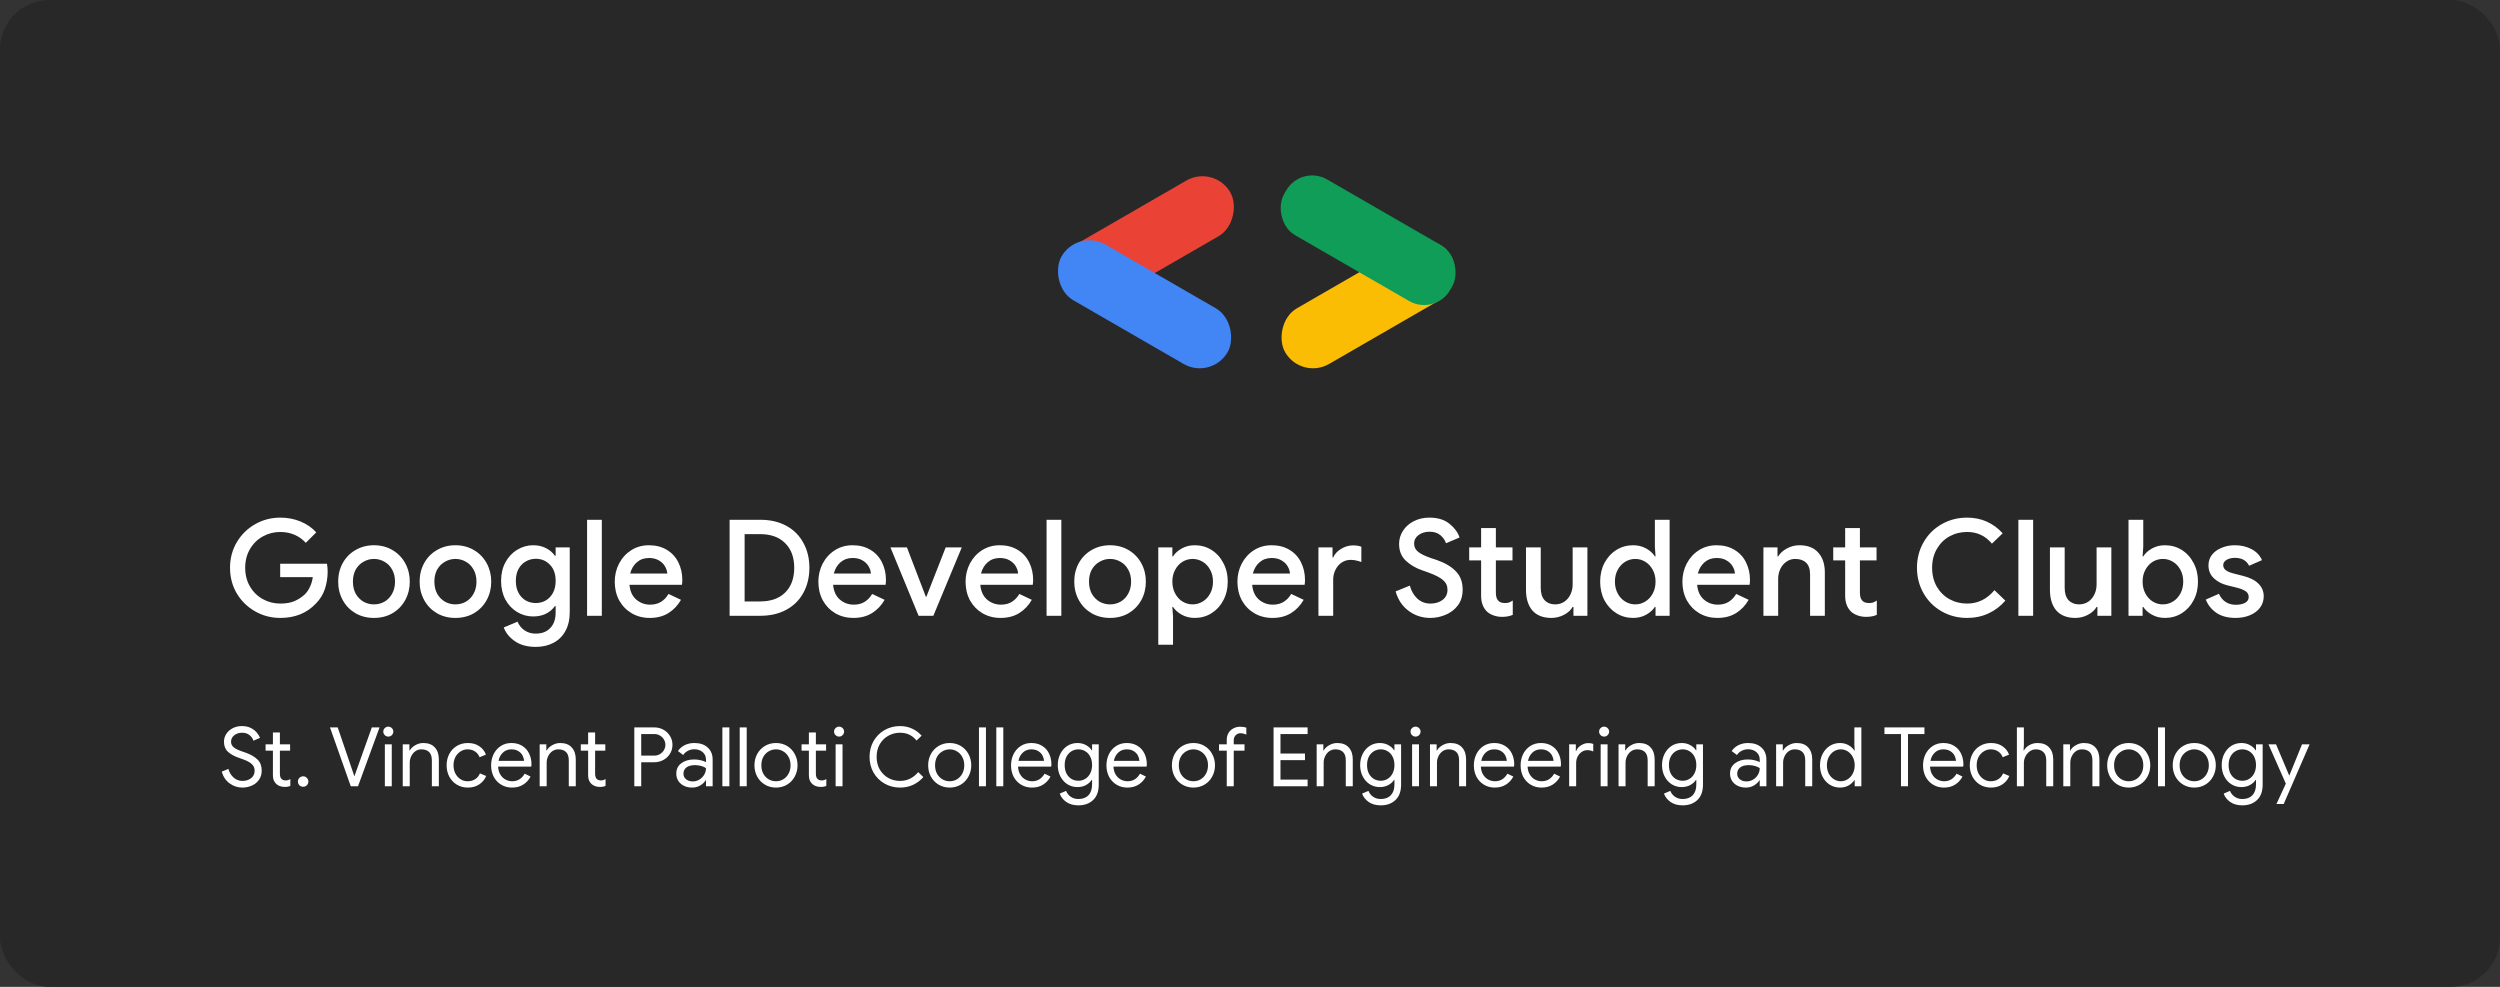 <svg width="304" height="120" viewBox="0 0 304 120" fill="none" xmlns="http://www.w3.org/2000/svg">
<rect x="0" y="0" width="304" height="120" fill="#333333" stroke="none"/>
<rect width="304" height="120" rx="6" fill="#282828"/>
<path d="M34.087 75.14C32.978 75.14 31.956 74.874 31.022 74.341C30.087 73.809 29.342 73.08 28.788 72.156C28.244 71.221 27.972 70.183 27.972 69.042C27.972 67.9 28.244 66.868 28.788 65.944C29.342 65.009 30.087 64.275 31.022 63.742C31.956 63.21 32.978 62.943 34.087 62.943C34.968 62.943 35.788 63.101 36.549 63.416C37.31 63.731 37.946 64.172 38.457 64.737L37.185 66.009C36.805 65.585 36.348 65.259 35.816 65.031C35.294 64.802 34.712 64.688 34.071 64.688C33.321 64.688 32.62 64.868 31.967 65.226C31.315 65.585 30.793 66.096 30.402 66.759C30.011 67.422 29.815 68.183 29.815 69.042C29.815 69.901 30.011 70.662 30.402 71.325C30.793 71.988 31.315 72.499 31.967 72.857C32.62 73.216 33.326 73.395 34.087 73.395C34.783 73.395 35.364 73.292 35.832 73.086C36.299 72.879 36.718 72.602 37.087 72.254C37.327 72.015 37.528 71.716 37.691 71.357C37.865 70.999 37.979 70.607 38.033 70.183H34.071V68.553H39.762C39.816 68.857 39.843 69.172 39.843 69.498C39.843 70.238 39.729 70.95 39.501 71.635C39.272 72.308 38.908 72.895 38.408 73.395C37.31 74.559 35.87 75.14 34.087 75.14ZM45.475 75.14C44.638 75.14 43.888 74.95 43.225 74.57C42.562 74.178 42.046 73.646 41.676 72.972C41.306 72.298 41.122 71.547 41.122 70.721C41.122 69.895 41.306 69.145 41.676 68.471C42.046 67.797 42.562 67.27 43.225 66.889C43.888 66.498 44.638 66.302 45.475 66.302C46.312 66.302 47.062 66.498 47.726 66.889C48.389 67.281 48.905 67.813 49.275 68.487C49.644 69.161 49.829 69.906 49.829 70.721C49.829 71.547 49.644 72.298 49.275 72.972C48.905 73.646 48.389 74.178 47.726 74.57C47.062 74.95 46.312 75.14 45.475 75.14ZM45.475 73.493C45.932 73.493 46.356 73.385 46.747 73.167C47.139 72.939 47.448 72.618 47.677 72.205C47.916 71.781 48.035 71.287 48.035 70.721C48.035 70.156 47.916 69.667 47.677 69.254C47.448 68.841 47.139 68.525 46.747 68.308C46.356 68.08 45.932 67.966 45.475 67.966C45.019 67.966 44.595 68.08 44.203 68.308C43.812 68.525 43.497 68.841 43.258 69.254C43.029 69.667 42.915 70.156 42.915 70.721C42.915 71.287 43.029 71.781 43.258 72.205C43.497 72.618 43.812 72.939 44.203 73.167C44.595 73.385 45.019 73.493 45.475 73.493ZM55.38 75.14C54.543 75.14 53.793 74.95 53.13 74.57C52.467 74.178 51.95 73.646 51.581 72.972C51.211 72.298 51.026 71.547 51.026 70.721C51.026 69.895 51.211 69.145 51.581 68.471C51.95 67.797 52.467 67.27 53.13 66.889C53.793 66.498 54.543 66.302 55.38 66.302C56.217 66.302 56.967 66.498 57.63 66.889C58.293 67.281 58.81 67.813 59.179 68.487C59.549 69.161 59.734 69.906 59.734 70.721C59.734 71.547 59.549 72.298 59.179 72.972C58.81 73.646 58.293 74.178 57.63 74.57C56.967 74.95 56.217 75.14 55.38 75.14ZM55.38 73.493C55.837 73.493 56.261 73.385 56.652 73.167C57.043 72.939 57.353 72.618 57.581 72.205C57.82 71.781 57.94 71.287 57.94 70.721C57.94 70.156 57.82 69.667 57.581 69.254C57.353 68.841 57.043 68.525 56.652 68.308C56.261 68.08 55.837 67.966 55.38 67.966C54.923 67.966 54.499 68.08 54.108 68.308C53.717 68.525 53.401 68.841 53.162 69.254C52.934 69.667 52.82 70.156 52.82 70.721C52.82 71.287 52.934 71.781 53.162 72.205C53.401 72.618 53.717 72.939 54.108 73.167C54.499 73.385 54.923 73.493 55.38 73.493ZM65.138 78.662C64.116 78.662 63.268 78.429 62.594 77.961C61.931 77.494 61.485 76.939 61.257 76.298L62.937 75.597C63.111 76.032 63.388 76.379 63.768 76.64C64.159 76.912 64.616 77.048 65.138 77.048C65.899 77.048 66.491 76.82 66.915 76.363C67.35 75.918 67.567 75.287 67.567 74.472V73.705H67.47C67.198 74.097 66.834 74.406 66.377 74.635C65.931 74.852 65.415 74.961 64.828 74.961C64.132 74.961 63.486 74.782 62.888 74.423C62.29 74.064 61.811 73.559 61.453 72.906C61.105 72.243 60.931 71.488 60.931 70.64C60.931 69.792 61.105 69.042 61.453 68.39C61.811 67.727 62.29 67.216 62.888 66.857C63.486 66.487 64.132 66.302 64.828 66.302C65.404 66.302 65.921 66.417 66.377 66.645C66.834 66.873 67.198 67.183 67.47 67.574H67.567V66.563H69.28V74.423C69.28 75.325 69.106 76.091 68.758 76.722C68.41 77.363 67.921 77.847 67.29 78.173C66.671 78.499 65.953 78.662 65.138 78.662ZM65.154 73.33C65.589 73.33 65.991 73.227 66.361 73.02C66.73 72.803 67.024 72.493 67.241 72.091C67.459 71.678 67.567 71.194 67.567 70.64C67.567 69.792 67.334 69.134 66.866 68.667C66.41 68.189 65.839 67.949 65.154 67.949C64.709 67.949 64.301 68.058 63.931 68.275C63.562 68.482 63.268 68.786 63.051 69.189C62.833 69.591 62.725 70.075 62.725 70.64C62.725 71.205 62.833 71.689 63.051 72.091C63.268 72.493 63.562 72.803 63.931 73.02C64.301 73.227 64.709 73.33 65.154 73.33ZM71.388 63.204H73.181V74.879H71.388V63.204ZM79.009 75.14C78.193 75.14 77.46 74.95 76.807 74.57C76.166 74.189 75.66 73.667 75.291 73.004C74.932 72.33 74.753 71.575 74.753 70.738C74.753 69.944 74.927 69.21 75.275 68.536C75.633 67.852 76.128 67.308 76.758 66.906C77.389 66.504 78.106 66.302 78.911 66.302C79.748 66.302 80.471 66.487 81.079 66.857C81.699 67.226 82.167 67.732 82.482 68.373C82.808 69.015 82.971 69.738 82.971 70.542C82.971 70.694 82.955 70.884 82.922 71.113H76.546C76.612 71.885 76.883 72.482 77.362 72.906C77.851 73.32 78.416 73.526 79.058 73.526C79.569 73.526 80.009 73.412 80.378 73.184C80.759 72.944 81.063 72.624 81.291 72.222L82.808 72.939C82.417 73.624 81.906 74.162 81.275 74.553C80.645 74.945 79.889 75.14 79.009 75.14ZM81.145 69.743C81.123 69.45 81.031 69.161 80.868 68.879C80.704 68.585 80.454 68.341 80.118 68.145C79.791 67.949 79.389 67.852 78.911 67.852C78.335 67.852 77.846 68.025 77.443 68.373C77.052 68.71 76.78 69.167 76.628 69.743H81.145ZM88.72 63.204H92.454C93.66 63.204 94.715 63.449 95.617 63.938C96.519 64.427 97.21 65.118 97.688 66.009C98.177 66.889 98.422 67.9 98.422 69.042C98.422 70.183 98.177 71.2 97.688 72.091C97.21 72.972 96.519 73.656 95.617 74.146C94.715 74.635 93.66 74.879 92.454 74.879H88.72V63.204ZM92.421 73.135C93.726 73.135 94.742 72.776 95.47 72.058C96.21 71.33 96.579 70.325 96.579 69.042C96.579 67.77 96.21 66.77 95.47 66.041C94.742 65.313 93.726 64.949 92.421 64.949H90.546V73.135H92.421ZM103.77 75.14C102.955 75.14 102.221 74.95 101.569 74.57C100.928 74.189 100.422 73.667 100.052 73.004C99.694 72.33 99.514 71.575 99.514 70.738C99.514 69.944 99.688 69.21 100.036 68.536C100.395 67.852 100.89 67.308 101.52 66.906C102.151 66.504 102.868 66.302 103.672 66.302C104.509 66.302 105.232 66.487 105.841 66.857C106.461 67.226 106.928 67.732 107.243 68.373C107.57 69.015 107.733 69.738 107.733 70.542C107.733 70.694 107.716 70.884 107.684 71.113H101.308C101.373 71.885 101.645 72.482 102.123 72.906C102.613 73.32 103.178 73.526 103.819 73.526C104.33 73.526 104.77 73.412 105.14 73.184C105.52 72.944 105.825 72.624 106.053 72.222L107.57 72.939C107.178 73.624 106.667 74.162 106.037 74.553C105.406 74.945 104.651 75.14 103.77 75.14ZM105.906 69.743C105.885 69.45 105.792 69.161 105.629 68.879C105.466 68.585 105.216 68.341 104.879 68.145C104.553 67.949 104.151 67.852 103.672 67.852C103.096 67.852 102.607 68.025 102.205 68.373C101.814 68.71 101.542 69.167 101.39 69.743H105.906ZM108.277 66.563H110.283L112.582 72.564H112.647L114.995 66.563H116.952L113.495 74.879H111.702L108.277 66.563ZM121.669 75.14C120.853 75.14 120.12 74.95 119.467 74.57C118.826 74.189 118.321 73.667 117.951 73.004C117.592 72.33 117.413 71.575 117.413 70.738C117.413 69.944 117.587 69.21 117.935 68.536C118.293 67.852 118.788 67.308 119.418 66.906C120.049 66.504 120.766 66.302 121.571 66.302C122.408 66.302 123.131 66.487 123.74 66.857C124.359 67.226 124.827 67.732 125.142 68.373C125.468 69.015 125.631 69.738 125.631 70.542C125.631 70.694 125.615 70.884 125.582 71.113H119.206C119.272 71.885 119.543 72.482 120.022 72.906C120.511 73.32 121.076 73.526 121.718 73.526C122.229 73.526 122.669 73.412 123.038 73.184C123.419 72.944 123.723 72.624 123.952 72.222L125.468 72.939C125.077 73.624 124.566 74.162 123.935 74.553C123.305 74.945 122.549 75.14 121.669 75.14ZM123.805 69.743C123.783 69.45 123.691 69.161 123.528 68.879C123.365 68.585 123.114 68.341 122.777 68.145C122.451 67.949 122.049 67.852 121.571 67.852C120.995 67.852 120.506 68.025 120.103 68.373C119.712 68.71 119.44 69.167 119.288 69.743H123.805ZM127.264 63.204H129.058V74.879H127.264V63.204ZM134.983 75.14C134.146 75.14 133.396 74.95 132.733 74.57C132.07 74.178 131.554 73.646 131.184 72.972C130.814 72.298 130.63 71.547 130.63 70.721C130.63 69.895 130.814 69.145 131.184 68.471C131.554 67.797 132.07 67.27 132.733 66.889C133.396 66.498 134.146 66.302 134.983 66.302C135.82 66.302 136.57 66.498 137.234 66.889C137.897 67.281 138.413 67.813 138.783 68.487C139.152 69.161 139.337 69.906 139.337 70.721C139.337 71.547 139.152 72.298 138.783 72.972C138.413 73.646 137.897 74.178 137.234 74.57C136.57 74.95 135.82 75.14 134.983 75.14ZM134.983 73.493C135.44 73.493 135.864 73.385 136.255 73.167C136.647 72.939 136.956 72.618 137.185 72.205C137.424 71.781 137.543 71.287 137.543 70.721C137.543 70.156 137.424 69.667 137.185 69.254C136.956 68.841 136.647 68.525 136.255 68.308C135.864 68.08 135.44 67.966 134.983 67.966C134.527 67.966 134.103 68.08 133.711 68.308C133.32 68.525 133.005 68.841 132.766 69.254C132.537 69.667 132.423 70.156 132.423 70.721C132.423 71.287 132.537 71.781 132.766 72.205C133.005 72.618 133.32 72.939 133.711 73.167C134.103 73.385 134.527 73.493 134.983 73.493ZM140.846 66.563H142.558V67.656H142.64C142.879 67.275 143.232 66.955 143.7 66.694C144.167 66.433 144.694 66.302 145.281 66.302C146.031 66.302 146.711 66.493 147.319 66.873C147.928 67.254 148.407 67.781 148.754 68.455C149.113 69.118 149.293 69.873 149.293 70.721C149.293 71.569 149.113 72.33 148.754 73.004C148.407 73.667 147.928 74.189 147.319 74.57C146.711 74.95 146.031 75.14 145.281 75.14C144.694 75.14 144.167 75.01 143.7 74.749C143.232 74.488 142.879 74.173 142.64 73.803H142.558L142.64 74.961V78.401H140.846V66.563ZM145.02 73.493C145.455 73.493 145.863 73.379 146.243 73.151C146.624 72.923 146.928 72.597 147.156 72.173C147.385 71.749 147.499 71.265 147.499 70.721C147.499 70.178 147.385 69.7 147.156 69.286C146.928 68.862 146.624 68.536 146.243 68.308C145.863 68.08 145.455 67.966 145.02 67.966C144.586 67.966 144.178 68.08 143.797 68.308C143.428 68.536 143.129 68.862 142.901 69.286C142.672 69.7 142.558 70.178 142.558 70.721C142.558 71.265 142.672 71.749 142.901 72.173C143.129 72.597 143.428 72.923 143.797 73.151C144.178 73.379 144.586 73.493 145.02 73.493ZM154.727 75.14C153.911 75.14 153.178 74.95 152.525 74.57C151.884 74.189 151.378 73.667 151.009 73.004C150.65 72.33 150.471 71.575 150.471 70.738C150.471 69.944 150.645 69.21 150.993 68.536C151.351 67.852 151.846 67.308 152.476 66.906C153.107 66.504 153.824 66.302 154.629 66.302C155.466 66.302 156.189 66.487 156.797 66.857C157.417 67.226 157.885 67.732 158.2 68.373C158.526 69.015 158.689 69.738 158.689 70.542C158.689 70.694 158.673 70.884 158.64 71.113H152.264C152.33 71.885 152.601 72.482 153.08 72.906C153.569 73.32 154.134 73.526 154.776 73.526C155.286 73.526 155.727 73.412 156.096 73.184C156.477 72.944 156.781 72.624 157.009 72.222L158.526 72.939C158.135 73.624 157.624 74.162 156.993 74.553C156.363 74.945 155.607 75.14 154.727 75.14ZM156.863 69.743C156.841 69.45 156.749 69.161 156.586 68.879C156.422 68.585 156.172 68.341 155.835 68.145C155.509 67.949 155.107 67.852 154.629 67.852C154.053 67.852 153.563 68.025 153.161 68.373C152.77 68.71 152.498 69.167 152.346 69.743H156.863ZM160.322 66.563H162.035V67.786H162.116C162.301 67.362 162.622 67.014 163.078 66.743C163.535 66.46 164.018 66.319 164.529 66.319C164.932 66.319 165.269 66.373 165.54 66.482V68.341C165.062 68.167 164.633 68.08 164.252 68.08C163.839 68.08 163.469 68.189 163.143 68.406C162.828 68.623 162.578 68.917 162.393 69.286C162.208 69.645 162.116 70.042 162.116 70.477V74.879H160.322V66.563ZM173.912 75.14C172.944 75.14 172.075 74.858 171.303 74.292C170.531 73.727 169.998 72.933 169.705 71.912L171.433 71.21C171.607 71.852 171.912 72.379 172.346 72.792C172.792 73.194 173.325 73.395 173.944 73.395C174.521 73.395 175.01 73.249 175.412 72.955C175.814 72.651 176.015 72.238 176.015 71.716C176.015 71.238 175.836 70.846 175.477 70.542C175.129 70.227 174.515 69.912 173.635 69.596L172.901 69.335C172.118 69.064 171.46 68.672 170.928 68.161C170.395 67.65 170.129 66.976 170.129 66.139C170.129 65.563 170.286 65.031 170.602 64.541C170.917 64.052 171.352 63.666 171.906 63.384C172.471 63.09 173.107 62.943 173.814 62.943C174.836 62.943 175.651 63.193 176.26 63.694C176.869 64.183 177.276 64.737 177.483 65.357L175.836 66.058C175.716 65.688 175.488 65.362 175.151 65.079C174.814 64.797 174.379 64.656 173.847 64.656C173.314 64.656 172.863 64.791 172.493 65.063C172.134 65.335 171.955 65.683 171.955 66.107C171.955 66.509 172.118 66.841 172.444 67.101C172.77 67.362 173.281 67.612 173.977 67.852L174.711 68.096C175.711 68.444 176.483 68.9 177.026 69.466C177.581 70.02 177.858 70.765 177.858 71.7C177.858 72.461 177.662 73.102 177.271 73.624C176.88 74.135 176.379 74.515 175.771 74.765C175.173 75.015 174.553 75.14 173.912 75.14ZM182.648 75.01C182.278 75.01 181.93 74.95 181.604 74.831C181.278 74.711 181.012 74.553 180.805 74.358C180.338 73.89 180.104 73.254 180.104 72.45V68.145H178.653V66.563H180.104V64.215H181.898V66.563H183.92V68.145H181.898V72.058C181.898 72.504 181.985 72.819 182.159 73.004C182.322 73.222 182.604 73.33 183.007 73.33C183.191 73.33 183.354 73.309 183.496 73.265C183.637 73.211 183.789 73.129 183.952 73.02V74.765C183.594 74.928 183.159 75.01 182.648 75.01ZM188.658 75.14C187.647 75.14 186.876 74.841 186.343 74.243C185.821 73.635 185.56 72.792 185.56 71.716V66.563H187.354V71.471C187.354 72.145 187.511 72.651 187.827 72.988C188.153 73.325 188.577 73.493 189.099 73.493C189.523 73.493 189.898 73.385 190.224 73.167C190.55 72.939 190.8 72.64 190.974 72.27C191.148 71.901 191.235 71.504 191.235 71.08V66.563H193.028V74.879H191.333V73.803H191.235C191.006 74.195 190.653 74.515 190.175 74.765C189.696 75.015 189.191 75.14 188.658 75.14ZM198.591 75.14C197.841 75.14 197.162 74.95 196.553 74.57C195.944 74.189 195.46 73.667 195.102 73.004C194.754 72.33 194.58 71.569 194.58 70.721C194.58 69.873 194.754 69.118 195.102 68.455C195.46 67.781 195.944 67.254 196.553 66.873C197.162 66.493 197.841 66.302 198.591 66.302C199.178 66.302 199.705 66.433 200.173 66.694C200.64 66.955 200.994 67.275 201.233 67.656H201.314L201.233 66.482V63.204H203.026V74.879H201.314V73.803H201.233C200.994 74.173 200.64 74.488 200.173 74.749C199.705 75.01 199.178 75.14 198.591 75.14ZM198.852 73.493C199.287 73.493 199.689 73.379 200.059 73.151C200.439 72.923 200.744 72.597 200.972 72.173C201.2 71.749 201.314 71.265 201.314 70.721C201.314 70.178 201.2 69.7 200.972 69.286C200.744 68.862 200.439 68.536 200.059 68.308C199.689 68.08 199.287 67.966 198.852 67.966C198.417 67.966 198.01 68.08 197.629 68.308C197.249 68.536 196.944 68.862 196.716 69.286C196.488 69.7 196.374 70.178 196.374 70.721C196.374 71.265 196.488 71.749 196.716 72.173C196.944 72.597 197.249 72.923 197.629 73.151C198.01 73.379 198.417 73.493 198.852 73.493ZM208.836 75.14C208.021 75.14 207.287 74.95 206.635 74.57C205.993 74.189 205.488 73.667 205.118 73.004C204.759 72.33 204.58 71.575 204.58 70.738C204.58 69.944 204.754 69.21 205.102 68.536C205.461 67.852 205.955 67.308 206.586 66.906C207.216 66.504 207.934 66.302 208.738 66.302C209.575 66.302 210.298 66.487 210.907 66.857C211.526 67.226 211.994 67.732 212.309 68.373C212.635 69.015 212.798 69.738 212.798 70.542C212.798 70.694 212.782 70.884 212.749 71.113H206.374C206.439 71.885 206.711 72.482 207.189 72.906C207.678 73.32 208.243 73.526 208.885 73.526C209.396 73.526 209.836 73.412 210.206 73.184C210.586 72.944 210.89 72.624 211.119 72.222L212.635 72.939C212.244 73.624 211.733 74.162 211.102 74.553C210.472 74.945 209.716 75.14 208.836 75.14ZM210.972 69.743C210.95 69.45 210.858 69.161 210.695 68.879C210.532 68.585 210.282 68.341 209.945 68.145C209.619 67.949 209.216 67.852 208.738 67.852C208.162 67.852 207.673 68.025 207.271 68.373C206.879 68.71 206.607 69.167 206.455 69.743H210.972ZM214.432 66.563H216.144V67.656H216.225C216.464 67.264 216.818 66.944 217.285 66.694C217.764 66.433 218.269 66.302 218.802 66.302C219.813 66.302 220.579 66.601 221.101 67.199C221.633 67.786 221.9 68.591 221.9 69.612V74.879H220.106V69.857C220.106 69.205 219.943 68.727 219.617 68.422C219.302 68.118 218.861 67.966 218.296 67.966C217.894 67.966 217.535 68.08 217.22 68.308C216.905 68.525 216.66 68.819 216.486 69.189C216.312 69.558 216.225 69.955 216.225 70.379V74.879H214.432V66.563ZM226.916 75.01C226.547 75.01 226.199 74.95 225.873 74.831C225.547 74.711 225.28 74.553 225.074 74.358C224.606 73.89 224.372 73.254 224.372 72.45V68.145H222.921V66.563H224.372V64.215H226.166V66.563H228.188V68.145H226.166V72.058C226.166 72.504 226.253 72.819 226.427 73.004C226.59 73.222 226.873 73.33 227.275 73.33C227.46 73.33 227.623 73.309 227.764 73.265C227.905 73.211 228.058 73.129 228.221 73.02V74.765C227.862 74.928 227.427 75.01 226.916 75.01ZM239.202 75.14C238.071 75.14 237.039 74.874 236.104 74.341C235.169 73.809 234.435 73.075 233.902 72.14C233.37 71.205 233.103 70.172 233.103 69.042C233.103 67.911 233.37 66.879 233.902 65.944C234.435 65.009 235.169 64.275 236.104 63.742C237.039 63.21 238.071 62.943 239.202 62.943C240.082 62.943 240.881 63.106 241.599 63.433C242.327 63.759 242.969 64.232 243.523 64.851L242.219 66.107C241.816 65.628 241.371 65.275 240.881 65.047C240.392 64.808 239.832 64.688 239.202 64.688C238.419 64.688 237.702 64.868 237.05 65.226C236.408 65.585 235.897 66.096 235.517 66.759C235.136 67.411 234.946 68.172 234.946 69.042C234.946 69.912 235.136 70.678 235.517 71.341C235.897 71.993 236.408 72.499 237.05 72.857C237.702 73.216 238.419 73.395 239.202 73.395C240.506 73.395 241.615 72.852 242.528 71.765L243.849 73.037C243.284 73.7 242.604 74.216 241.811 74.586C241.017 74.956 240.148 75.14 239.202 75.14ZM245.435 63.204H247.229V74.879H245.435V63.204ZM252.37 75.14C251.359 75.14 250.587 74.841 250.054 74.243C249.532 73.635 249.272 72.792 249.272 71.716V66.563H251.065V71.471C251.065 72.145 251.223 72.651 251.538 72.988C251.864 73.325 252.288 73.493 252.81 73.493C253.234 73.493 253.609 73.385 253.935 73.167C254.261 72.939 254.511 72.64 254.685 72.27C254.859 71.901 254.946 71.504 254.946 71.08V66.563H256.74V74.879H255.044V73.803H254.946C254.718 74.195 254.364 74.515 253.886 74.765C253.408 75.015 252.902 75.14 252.37 75.14ZM263.263 75.14C262.676 75.14 262.148 75.01 261.681 74.749C261.213 74.488 260.86 74.173 260.621 73.803H260.54V74.879H258.827V63.204H260.621V66.482L260.54 67.656H260.621C260.86 67.275 261.213 66.955 261.681 66.694C262.148 66.433 262.676 66.302 263.263 66.302C264.013 66.302 264.692 66.493 265.301 66.873C265.91 67.254 266.388 67.781 266.736 68.455C267.095 69.118 267.274 69.873 267.274 70.721C267.274 71.569 267.095 72.33 266.736 73.004C266.388 73.667 265.91 74.189 265.301 74.57C264.692 74.95 264.013 75.14 263.263 75.14ZM263.002 73.493C263.437 73.493 263.844 73.379 264.225 73.151C264.605 72.923 264.91 72.597 265.138 72.173C265.366 71.749 265.48 71.265 265.48 70.721C265.48 70.178 265.366 69.7 265.138 69.286C264.91 68.862 264.605 68.536 264.225 68.308C263.844 68.08 263.437 67.966 263.002 67.966C262.567 67.966 262.159 68.08 261.779 68.308C261.409 68.536 261.11 68.862 260.882 69.286C260.654 69.7 260.54 70.178 260.54 70.721C260.54 71.265 260.654 71.749 260.882 72.173C261.11 72.597 261.409 72.923 261.779 73.151C262.159 73.379 262.567 73.493 263.002 73.493ZM271.86 75.14C270.904 75.14 270.121 74.934 269.512 74.521C268.904 74.097 268.474 73.559 268.224 72.906L269.822 72.205C270.018 72.64 270.29 72.972 270.638 73.2C270.996 73.428 271.404 73.542 271.86 73.542C272.306 73.542 272.681 73.466 272.986 73.314C273.29 73.151 273.442 72.912 273.442 72.597C273.442 72.292 273.312 72.053 273.051 71.879C272.79 71.705 272.388 71.553 271.844 71.422L270.849 71.178C270.186 71.015 269.637 70.727 269.203 70.314C268.768 69.901 268.55 69.379 268.55 68.748C268.55 68.259 268.692 67.83 268.974 67.46C269.268 67.091 269.659 66.808 270.148 66.612C270.638 66.406 271.17 66.302 271.746 66.302C272.518 66.302 273.198 66.46 273.785 66.775C274.372 67.08 274.796 67.525 275.056 68.112L273.491 68.797C273.176 68.156 272.6 67.835 271.763 67.835C271.36 67.835 271.023 67.917 270.752 68.08C270.48 68.243 270.344 68.455 270.344 68.716C270.344 68.966 270.447 69.172 270.654 69.335C270.86 69.487 271.165 69.618 271.567 69.727L272.79 70.037C273.605 70.243 274.219 70.558 274.632 70.982C275.056 71.395 275.268 71.906 275.268 72.515C275.268 73.037 275.116 73.499 274.812 73.901C274.518 74.292 274.111 74.597 273.589 74.814C273.067 75.032 272.491 75.14 271.86 75.14Z" fill="white"/>
<rect width="23.311" height="7.819" rx="3.91" transform="matrix(-0.866 0.5 0.5 0.866 174.504 27.788)" fill="#FBBC04"/>
<rect width="23.311" height="7.819" rx="3.91" transform="matrix(0.866 -0.5 -0.5 -0.866 131.371 38.427)" fill="#EA4335"/>
<rect x="131.041" y="27.787" width="23.311" height="7.819" rx="3.91" transform="rotate(30 131.041 27.787)" fill="#4285F4"/>
<rect x="174.504" y="38.427" width="23.311" height="7.819" rx="3.646" transform="rotate(-150 174.504 38.427)" fill="#0F9D58"/>
<path d="M29.464 95.77C28.904 95.77 28.391 95.6 27.924 95.26C27.457 94.92 27.137 94.444 26.964 93.83L27.774 93.5C27.887 93.927 28.097 94.277 28.404 94.55C28.711 94.824 29.071 94.96 29.484 94.96C29.897 94.96 30.247 94.85 30.534 94.63C30.821 94.404 30.964 94.097 30.964 93.71C30.964 93.377 30.841 93.104 30.594 92.89C30.354 92.67 29.957 92.467 29.404 92.28L28.954 92.12C28.447 91.94 28.034 91.704 27.714 91.41C27.394 91.117 27.234 90.71 27.234 90.19C27.234 89.85 27.327 89.537 27.514 89.25C27.701 88.957 27.961 88.724 28.294 88.55C28.627 88.377 29.001 88.29 29.414 88.29C29.827 88.29 30.187 88.367 30.494 88.52C30.801 88.674 31.044 88.86 31.224 89.08C31.411 89.3 31.541 89.517 31.614 89.73L30.814 90.07C30.747 89.824 30.594 89.6 30.354 89.4C30.121 89.2 29.811 89.1 29.424 89.1C29.057 89.1 28.744 89.204 28.484 89.41C28.224 89.617 28.094 89.877 28.094 90.19C28.094 90.47 28.204 90.7 28.424 90.88C28.644 91.054 28.977 91.217 29.424 91.37L29.894 91.53C30.501 91.75 30.974 92.027 31.314 92.36C31.654 92.687 31.824 93.134 31.824 93.7C31.824 94.16 31.704 94.547 31.464 94.86C31.231 95.174 30.934 95.404 30.574 95.55C30.214 95.697 29.844 95.77 29.464 95.77ZM34.606 95.69C34.399 95.69 34.206 95.657 34.026 95.59C33.852 95.524 33.706 95.434 33.586 95.32C33.452 95.194 33.352 95.047 33.286 94.88C33.219 94.714 33.186 94.51 33.186 94.27V91.28H32.296V90.51H33.186V89.07H34.036V90.51H35.276V91.28H34.036V94.06C34.036 94.34 34.089 94.547 34.196 94.68C34.322 94.827 34.506 94.9 34.746 94.9C34.939 94.9 35.126 94.844 35.306 94.73V95.56C35.206 95.607 35.102 95.64 34.996 95.66C34.896 95.68 34.766 95.69 34.606 95.69ZM36.868 95.67C36.688 95.67 36.534 95.61 36.408 95.49C36.288 95.364 36.228 95.21 36.228 95.03C36.228 94.857 36.288 94.71 36.408 94.59C36.534 94.464 36.688 94.4 36.868 94.4C37.041 94.4 37.188 94.464 37.308 94.59C37.434 94.71 37.498 94.857 37.498 95.03C37.498 95.21 37.434 95.364 37.308 95.49C37.188 95.61 37.041 95.67 36.868 95.67ZM40.124 88.45H41.064L42.834 93.64L43.074 94.35H43.114L43.364 93.64L45.214 88.45H46.154L43.534 95.61H42.654L40.124 88.45ZM47.218 89.57C47.051 89.57 46.908 89.51 46.788 89.39C46.668 89.27 46.608 89.127 46.608 88.96C46.608 88.794 46.668 88.654 46.788 88.54C46.908 88.42 47.051 88.36 47.218 88.36C47.385 88.36 47.528 88.42 47.648 88.54C47.768 88.654 47.828 88.794 47.828 88.96C47.828 89.127 47.768 89.27 47.648 89.39C47.535 89.51 47.391 89.57 47.218 89.57ZM46.798 90.51H47.638V95.61H46.798V90.51ZM48.974 90.51H49.784V91.26H49.824C49.964 91.007 50.187 90.794 50.494 90.62C50.8 90.44 51.127 90.35 51.474 90.35C52.087 90.35 52.554 90.53 52.874 90.89C53.2 91.244 53.364 91.727 53.364 92.34V95.61H52.514V92.47C52.514 91.997 52.4 91.654 52.174 91.44C51.947 91.227 51.637 91.12 51.244 91.12C50.97 91.12 50.724 91.197 50.504 91.35C50.29 91.504 50.124 91.707 50.004 91.96C49.884 92.207 49.824 92.467 49.824 92.74V95.61H48.974V90.51ZM56.889 95.77C56.396 95.77 55.953 95.654 55.559 95.42C55.166 95.18 54.859 94.857 54.639 94.45C54.419 94.037 54.309 93.574 54.309 93.06C54.309 92.547 54.419 92.084 54.639 91.67C54.859 91.257 55.166 90.934 55.559 90.7C55.953 90.467 56.396 90.35 56.889 90.35C57.443 90.35 57.906 90.48 58.279 90.74C58.659 90.994 58.929 91.334 59.089 91.76L58.319 92.08C58.193 91.767 58.003 91.53 57.749 91.37C57.503 91.204 57.203 91.12 56.849 91.12C56.549 91.12 56.269 91.204 56.009 91.37C55.749 91.53 55.539 91.757 55.379 92.05C55.226 92.344 55.149 92.68 55.149 93.06C55.149 93.44 55.226 93.777 55.379 94.07C55.539 94.364 55.749 94.594 56.009 94.76C56.269 94.92 56.549 95 56.849 95C57.209 95 57.519 94.917 57.779 94.75C58.039 94.584 58.233 94.347 58.359 94.04L59.119 94.36C58.946 94.78 58.666 95.12 58.279 95.38C57.899 95.64 57.436 95.77 56.889 95.77ZM62.259 95.77C61.773 95.77 61.336 95.654 60.949 95.42C60.563 95.187 60.259 94.867 60.039 94.46C59.826 94.047 59.719 93.584 59.719 93.07C59.719 92.577 59.819 92.124 60.019 91.71C60.226 91.297 60.516 90.967 60.889 90.72C61.263 90.474 61.696 90.35 62.189 90.35C62.689 90.35 63.123 90.464 63.489 90.69C63.856 90.91 64.136 91.217 64.329 91.61C64.529 92.004 64.629 92.454 64.629 92.96C64.629 93.06 64.619 93.147 64.599 93.22H60.569C60.589 93.607 60.683 93.934 60.849 94.2C61.016 94.467 61.226 94.667 61.479 94.8C61.739 94.934 62.009 95 62.289 95C62.943 95 63.446 94.694 63.799 94.08L64.519 94.43C64.299 94.844 63.999 95.17 63.619 95.41C63.246 95.65 62.793 95.77 62.259 95.77ZM63.729 92.52C63.716 92.307 63.656 92.094 63.549 91.88C63.443 91.667 63.273 91.487 63.039 91.34C62.813 91.194 62.526 91.12 62.179 91.12C61.779 91.12 61.439 91.25 61.159 91.51C60.886 91.764 60.706 92.1 60.619 92.52H63.729ZM65.624 90.51H66.434V91.26H66.474C66.614 91.007 66.838 90.794 67.144 90.62C67.451 90.44 67.778 90.35 68.124 90.35C68.737 90.35 69.204 90.53 69.524 90.89C69.851 91.244 70.014 91.727 70.014 92.34V95.61H69.164V92.47C69.164 91.997 69.051 91.654 68.824 91.44C68.597 91.227 68.287 91.12 67.894 91.12C67.621 91.12 67.374 91.197 67.154 91.35C66.941 91.504 66.774 91.707 66.654 91.96C66.534 92.207 66.474 92.467 66.474 92.74V95.61H65.624V90.51ZM72.936 95.69C72.729 95.69 72.536 95.657 72.356 95.59C72.182 95.524 72.036 95.434 71.916 95.32C71.782 95.194 71.682 95.047 71.616 94.88C71.549 94.714 71.516 94.51 71.516 94.27V91.28H70.626V90.51H71.516V89.07H72.366V90.51H73.606V91.28H72.366V94.06C72.366 94.34 72.419 94.547 72.526 94.68C72.652 94.827 72.836 94.9 73.076 94.9C73.269 94.9 73.456 94.844 73.636 94.73V95.56C73.536 95.607 73.432 95.64 73.326 95.66C73.226 95.68 73.096 95.69 72.936 95.69ZM77.132 88.45H79.542C79.942 88.45 80.312 88.54 80.652 88.72C80.992 88.9 81.262 89.154 81.462 89.48C81.669 89.8 81.772 90.164 81.772 90.57C81.772 90.977 81.669 91.344 81.462 91.67C81.262 91.99 80.992 92.24 80.652 92.42C80.312 92.6 79.942 92.69 79.542 92.69H77.972V95.61H77.132V88.45ZM79.562 91.88C79.829 91.88 80.062 91.817 80.262 91.69C80.469 91.564 80.629 91.4 80.742 91.2C80.855 91 80.912 90.79 80.912 90.57C80.912 90.35 80.855 90.14 80.742 89.94C80.629 89.74 80.469 89.577 80.262 89.45C80.062 89.324 79.829 89.26 79.562 89.26H77.972V91.88H79.562ZM84.158 95.77C83.785 95.77 83.452 95.697 83.158 95.55C82.865 95.404 82.638 95.204 82.478 94.95C82.318 94.69 82.238 94.397 82.238 94.07C82.238 93.53 82.442 93.11 82.848 92.81C83.255 92.504 83.768 92.35 84.388 92.35C84.695 92.35 84.978 92.384 85.238 92.45C85.505 92.517 85.708 92.594 85.848 92.68V92.37C85.848 91.99 85.715 91.687 85.448 91.46C85.182 91.227 84.845 91.11 84.438 91.11C84.152 91.11 83.888 91.174 83.648 91.3C83.408 91.42 83.218 91.59 83.078 91.81L82.438 91.33C82.638 91.024 82.912 90.784 83.258 90.61C83.612 90.437 84.002 90.35 84.428 90.35C85.122 90.35 85.665 90.534 86.058 90.9C86.458 91.26 86.658 91.754 86.658 92.38V95.61H85.848V94.88H85.808C85.662 95.127 85.442 95.337 85.148 95.51C84.855 95.684 84.525 95.77 84.158 95.77ZM84.238 95.02C84.525 95.02 84.792 94.947 85.038 94.8C85.285 94.654 85.482 94.457 85.628 94.21C85.775 93.964 85.848 93.694 85.848 93.4C85.688 93.294 85.492 93.207 85.258 93.14C85.025 93.074 84.778 93.04 84.518 93.04C84.052 93.04 83.698 93.137 83.458 93.33C83.225 93.524 83.108 93.774 83.108 94.08C83.108 94.36 83.215 94.587 83.428 94.76C83.642 94.934 83.912 95.02 84.238 95.02ZM87.841 88.45H88.691V95.61H87.841V88.45ZM89.95 88.45H90.8V95.61H89.95V88.45ZM94.361 95.77C93.861 95.77 93.411 95.65 93.011 95.41C92.611 95.17 92.297 94.844 92.071 94.43C91.851 94.017 91.741 93.56 91.741 93.06C91.741 92.56 91.851 92.104 92.071 91.69C92.297 91.277 92.611 90.95 93.011 90.71C93.411 90.47 93.861 90.35 94.361 90.35C94.861 90.35 95.311 90.47 95.711 90.71C96.111 90.95 96.421 91.277 96.641 91.69C96.868 92.104 96.981 92.56 96.981 93.06C96.981 93.56 96.868 94.017 96.641 94.43C96.421 94.844 96.111 95.17 95.711 95.41C95.311 95.65 94.861 95.77 94.361 95.77ZM94.361 95C94.674 95 94.964 94.924 95.231 94.77C95.504 94.61 95.721 94.384 95.881 94.09C96.047 93.797 96.131 93.454 96.131 93.06C96.131 92.667 96.047 92.324 95.881 92.03C95.721 91.737 95.504 91.514 95.231 91.36C94.964 91.2 94.674 91.12 94.361 91.12C94.047 91.12 93.754 91.2 93.481 91.36C93.207 91.514 92.987 91.737 92.821 92.03C92.661 92.324 92.581 92.667 92.581 93.06C92.581 93.454 92.661 93.797 92.821 94.09C92.987 94.384 93.207 94.61 93.481 94.77C93.754 94.924 94.047 95 94.361 95ZM99.781 95.69C99.575 95.69 99.381 95.657 99.201 95.59C99.028 95.524 98.881 95.434 98.761 95.32C98.628 95.194 98.528 95.047 98.461 94.88C98.395 94.714 98.361 94.51 98.361 94.27V91.28H97.471V90.51H98.361V89.07H99.211V90.51H100.451V91.28H99.211V94.06C99.211 94.34 99.265 94.547 99.371 94.68C99.498 94.827 99.681 94.9 99.921 94.9C100.115 94.9 100.301 94.844 100.481 94.73V95.56C100.381 95.607 100.278 95.64 100.171 95.66C100.071 95.68 99.941 95.69 99.781 95.69ZM102.032 89.57C101.866 89.57 101.722 89.51 101.602 89.39C101.482 89.27 101.422 89.127 101.422 88.96C101.422 88.794 101.482 88.654 101.602 88.54C101.722 88.42 101.866 88.36 102.032 88.36C102.199 88.36 102.342 88.42 102.462 88.54C102.582 88.654 102.642 88.794 102.642 88.96C102.642 89.127 102.582 89.27 102.462 89.39C102.349 89.51 102.206 89.57 102.032 89.57ZM101.612 90.51H102.452V95.61H101.612V90.51ZM109.447 95.77C108.754 95.77 108.124 95.607 107.557 95.28C106.99 94.954 106.544 94.507 106.217 93.94C105.897 93.367 105.737 92.73 105.737 92.03C105.737 91.33 105.897 90.697 106.217 90.13C106.544 89.557 106.99 89.107 107.557 88.78C108.124 88.454 108.754 88.29 109.447 88.29C109.98 88.29 110.467 88.394 110.907 88.6C111.354 88.8 111.74 89.087 112.067 89.46L111.457 90.05C111.184 89.724 110.884 89.484 110.557 89.33C110.237 89.177 109.867 89.1 109.447 89.1C108.927 89.1 108.45 89.224 108.017 89.47C107.584 89.71 107.237 90.054 106.977 90.5C106.724 90.94 106.597 91.45 106.597 92.03C106.597 92.61 106.724 93.124 106.977 93.57C107.237 94.01 107.584 94.354 108.017 94.6C108.45 94.84 108.927 94.96 109.447 94.96C110.314 94.96 111.05 94.604 111.657 93.89L112.277 94.49C111.944 94.884 111.534 95.197 111.047 95.43C110.56 95.657 110.027 95.77 109.447 95.77ZM115.484 95.77C114.984 95.77 114.534 95.65 114.134 95.41C113.734 95.17 113.421 94.844 113.194 94.43C112.974 94.017 112.864 93.56 112.864 93.06C112.864 92.56 112.974 92.104 113.194 91.69C113.421 91.277 113.734 90.95 114.134 90.71C114.534 90.47 114.984 90.35 115.484 90.35C115.984 90.35 116.434 90.47 116.834 90.71C117.234 90.95 117.544 91.277 117.764 91.69C117.991 92.104 118.104 92.56 118.104 93.06C118.104 93.56 117.991 94.017 117.764 94.43C117.544 94.844 117.234 95.17 116.834 95.41C116.434 95.65 115.984 95.77 115.484 95.77ZM115.484 95C115.797 95 116.087 94.924 116.354 94.77C116.627 94.61 116.844 94.384 117.004 94.09C117.171 93.797 117.254 93.454 117.254 93.06C117.254 92.667 117.171 92.324 117.004 92.03C116.844 91.737 116.627 91.514 116.354 91.36C116.087 91.2 115.797 91.12 115.484 91.12C115.171 91.12 114.877 91.2 114.604 91.36C114.331 91.514 114.111 91.737 113.944 92.03C113.784 92.324 113.704 92.667 113.704 93.06C113.704 93.454 113.784 93.797 113.944 94.09C114.111 94.384 114.331 94.61 114.604 94.77C114.877 94.924 115.171 95 115.484 95ZM119.042 88.45H119.892V95.61H119.042V88.45ZM121.151 88.45H122.001V95.61H121.151V88.45ZM125.482 95.77C124.995 95.77 124.559 95.654 124.172 95.42C123.785 95.187 123.482 94.867 123.262 94.46C123.049 94.047 122.942 93.584 122.942 93.07C122.942 92.577 123.042 92.124 123.242 91.71C123.449 91.297 123.739 90.967 124.112 90.72C124.485 90.474 124.919 90.35 125.412 90.35C125.912 90.35 126.345 90.464 126.712 90.69C127.079 90.91 127.359 91.217 127.552 91.61C127.752 92.004 127.852 92.454 127.852 92.96C127.852 93.06 127.842 93.147 127.822 93.22H123.792C123.812 93.607 123.905 93.934 124.072 94.2C124.239 94.467 124.449 94.667 124.702 94.8C124.962 94.934 125.232 95 125.512 95C126.165 95 126.669 94.694 127.022 94.08L127.742 94.43C127.522 94.844 127.222 95.17 126.842 95.41C126.469 95.65 126.015 95.77 125.482 95.77ZM126.952 92.52C126.939 92.307 126.879 92.094 126.772 91.88C126.665 91.667 126.495 91.487 126.262 91.34C126.035 91.194 125.749 91.12 125.402 91.12C125.002 91.12 124.662 91.25 124.382 91.51C124.109 91.764 123.929 92.1 123.842 92.52H126.952ZM131.136 97.93C130.536 97.93 130.039 97.79 129.646 97.51C129.259 97.23 128.999 96.894 128.866 96.5L129.636 96.17C129.749 96.464 129.936 96.7 130.196 96.88C130.462 97.067 130.776 97.16 131.136 97.16C131.662 97.16 132.069 97.007 132.356 96.7C132.649 96.394 132.796 95.96 132.796 95.4V94.83H132.756C132.589 95.09 132.352 95.304 132.046 95.47C131.746 95.63 131.402 95.71 131.016 95.71C130.576 95.71 130.172 95.597 129.806 95.37C129.446 95.144 129.159 94.827 128.946 94.42C128.732 94.014 128.626 93.55 128.626 93.03C128.626 92.517 128.732 92.057 128.946 91.65C129.159 91.237 129.446 90.917 129.806 90.69C130.172 90.464 130.576 90.35 131.016 90.35C131.402 90.35 131.746 90.434 132.046 90.6C132.352 90.76 132.589 90.974 132.756 91.24H132.796V90.51H133.606V95.41C133.606 96.23 133.379 96.854 132.926 97.28C132.472 97.714 131.876 97.93 131.136 97.93ZM131.136 94.94C131.442 94.94 131.719 94.864 131.966 94.71C132.219 94.557 132.419 94.337 132.566 94.05C132.719 93.764 132.796 93.424 132.796 93.03C132.796 92.63 132.719 92.287 132.566 92C132.419 91.714 132.219 91.497 131.966 91.35C131.719 91.197 131.442 91.12 131.136 91.12C130.829 91.12 130.549 91.197 130.296 91.35C130.042 91.504 129.839 91.724 129.686 92.01C129.539 92.297 129.466 92.637 129.466 93.03C129.466 93.424 129.539 93.767 129.686 94.06C129.839 94.347 130.042 94.567 130.296 94.72C130.549 94.867 130.829 94.94 131.136 94.94ZM137.084 95.77C136.597 95.77 136.16 95.654 135.774 95.42C135.387 95.187 135.084 94.867 134.864 94.46C134.65 94.047 134.544 93.584 134.544 93.07C134.544 92.577 134.644 92.124 134.844 91.71C135.05 91.297 135.34 90.967 135.714 90.72C136.087 90.474 136.52 90.35 137.014 90.35C137.514 90.35 137.947 90.464 138.314 90.69C138.68 90.91 138.96 91.217 139.154 91.61C139.354 92.004 139.454 92.454 139.454 92.96C139.454 93.06 139.444 93.147 139.424 93.22H135.394C135.414 93.607 135.507 93.934 135.674 94.2C135.84 94.467 136.05 94.667 136.304 94.8C136.564 94.934 136.834 95 137.114 95C137.767 95 138.27 94.694 138.624 94.08L139.344 94.43C139.124 94.844 138.824 95.17 138.444 95.41C138.07 95.65 137.617 95.77 137.084 95.77ZM138.554 92.52C138.54 92.307 138.48 92.094 138.374 91.88C138.267 91.667 138.097 91.487 137.864 91.34C137.637 91.194 137.35 91.12 137.004 91.12C136.604 91.12 136.264 91.25 135.984 91.51C135.71 91.764 135.53 92.1 135.444 92.52H138.554ZM145.123 95.77C144.623 95.77 144.173 95.65 143.773 95.41C143.373 95.17 143.059 94.844 142.833 94.43C142.613 94.017 142.503 93.56 142.503 93.06C142.503 92.56 142.613 92.104 142.833 91.69C143.059 91.277 143.373 90.95 143.773 90.71C144.173 90.47 144.623 90.35 145.123 90.35C145.623 90.35 146.073 90.47 146.473 90.71C146.873 90.95 147.183 91.277 147.403 91.69C147.629 92.104 147.743 92.56 147.743 93.06C147.743 93.56 147.629 94.017 147.403 94.43C147.183 94.844 146.873 95.17 146.473 95.41C146.073 95.65 145.623 95.77 145.123 95.77ZM145.123 95C145.436 95 145.726 94.924 145.993 94.77C146.266 94.61 146.483 94.384 146.643 94.09C146.809 93.797 146.893 93.454 146.893 93.06C146.893 92.667 146.809 92.324 146.643 92.03C146.483 91.737 146.266 91.514 145.993 91.36C145.726 91.2 145.436 91.12 145.123 91.12C144.809 91.12 144.516 91.2 144.243 91.36C143.969 91.514 143.749 91.737 143.583 92.03C143.423 92.324 143.343 92.667 143.343 93.06C143.343 93.454 143.423 93.797 143.583 94.09C143.749 94.384 143.969 94.61 144.243 94.77C144.516 94.924 144.809 95 145.123 95ZM149.173 91.28H148.233V90.51H149.173V89.96C149.173 89.64 149.246 89.36 149.393 89.12C149.54 88.88 149.736 88.697 149.983 88.57C150.23 88.437 150.503 88.37 150.803 88.37C151.09 88.37 151.34 88.41 151.553 88.49V89.32C151.433 89.274 151.32 89.237 151.213 89.21C151.106 89.177 150.98 89.16 150.833 89.16C150.613 89.16 150.423 89.24 150.263 89.4C150.103 89.554 150.023 89.77 150.023 90.05V90.51H151.333V91.28H150.023V95.61H149.173V91.28ZM154.866 88.45H159.006V89.26H155.706V91.63H158.686V92.43H155.706V94.8H159.006V95.61H154.866V88.45ZM160.107 90.51H160.917V91.26H160.957C161.097 91.007 161.32 90.794 161.627 90.62C161.933 90.44 162.26 90.35 162.607 90.35C163.22 90.35 163.687 90.53 164.007 90.89C164.333 91.244 164.497 91.727 164.497 92.34V95.61H163.647V92.47C163.647 91.997 163.533 91.654 163.307 91.44C163.08 91.227 162.77 91.12 162.377 91.12C162.103 91.12 161.857 91.197 161.637 91.35C161.423 91.504 161.257 91.707 161.137 91.96C161.017 92.207 160.957 92.467 160.957 92.74V95.61H160.107V90.51ZM167.903 97.93C167.303 97.93 166.807 97.79 166.413 97.51C166.027 97.23 165.767 96.894 165.633 96.5L166.403 96.17C166.517 96.464 166.703 96.7 166.963 96.88C167.23 97.067 167.543 97.16 167.903 97.16C168.43 97.16 168.837 97.007 169.123 96.7C169.417 96.394 169.563 95.96 169.563 95.4V94.83H169.523C169.357 95.09 169.12 95.304 168.813 95.47C168.513 95.63 168.17 95.71 167.783 95.71C167.343 95.71 166.94 95.597 166.573 95.37C166.213 95.144 165.927 94.827 165.713 94.42C165.5 94.014 165.393 93.55 165.393 93.03C165.393 92.517 165.5 92.057 165.713 91.65C165.927 91.237 166.213 90.917 166.573 90.69C166.94 90.464 167.343 90.35 167.783 90.35C168.17 90.35 168.513 90.434 168.813 90.6C169.12 90.76 169.357 90.974 169.523 91.24H169.563V90.51H170.373V95.41C170.373 96.23 170.147 96.854 169.693 97.28C169.24 97.714 168.643 97.93 167.903 97.93ZM167.903 94.94C168.21 94.94 168.487 94.864 168.733 94.71C168.987 94.557 169.187 94.337 169.333 94.05C169.487 93.764 169.563 93.424 169.563 93.03C169.563 92.63 169.487 92.287 169.333 92C169.187 91.714 168.987 91.497 168.733 91.35C168.487 91.197 168.21 91.12 167.903 91.12C167.597 91.12 167.317 91.197 167.063 91.35C166.81 91.504 166.607 91.724 166.453 92.01C166.307 92.297 166.233 92.637 166.233 93.03C166.233 93.424 166.307 93.767 166.453 94.06C166.607 94.347 166.81 94.567 167.063 94.72C167.317 94.867 167.597 94.94 167.903 94.94ZM172.13 89.57C171.963 89.57 171.82 89.51 171.7 89.39C171.58 89.27 171.52 89.127 171.52 88.96C171.52 88.794 171.58 88.654 171.7 88.54C171.82 88.42 171.963 88.36 172.13 88.36C172.297 88.36 172.44 88.42 172.56 88.54C172.68 88.654 172.74 88.794 172.74 88.96C172.74 89.127 172.68 89.27 172.56 89.39C172.447 89.51 172.303 89.57 172.13 89.57ZM171.71 90.51H172.55V95.61H171.71V90.51ZM173.886 90.51H174.696V91.26H174.736C174.876 91.007 175.099 90.794 175.406 90.62C175.713 90.44 176.039 90.35 176.386 90.35C176.999 90.35 177.466 90.53 177.786 90.89C178.113 91.244 178.276 91.727 178.276 92.34V95.61H177.426V92.47C177.426 91.997 177.313 91.654 177.086 91.44C176.859 91.227 176.549 91.12 176.156 91.12C175.883 91.12 175.636 91.197 175.416 91.35C175.203 91.504 175.036 91.707 174.916 91.96C174.796 92.207 174.736 92.467 174.736 92.74V95.61H173.886V90.51ZM181.761 95.77C181.275 95.77 180.838 95.654 180.451 95.42C180.065 95.187 179.761 94.867 179.541 94.46C179.328 94.047 179.221 93.584 179.221 93.07C179.221 92.577 179.321 92.124 179.521 91.71C179.728 91.297 180.018 90.967 180.391 90.72C180.765 90.474 181.198 90.35 181.691 90.35C182.191 90.35 182.625 90.464 182.991 90.69C183.358 90.91 183.638 91.217 183.831 91.61C184.031 92.004 184.131 92.454 184.131 92.96C184.131 93.06 184.121 93.147 184.101 93.22H180.071C180.091 93.607 180.185 93.934 180.351 94.2C180.518 94.467 180.728 94.667 180.981 94.8C181.241 94.934 181.511 95 181.791 95C182.445 95 182.948 94.694 183.301 94.08L184.021 94.43C183.801 94.844 183.501 95.17 183.121 95.41C182.748 95.65 182.295 95.77 181.761 95.77ZM183.231 92.52C183.218 92.307 183.158 92.094 183.051 91.88C182.945 91.667 182.775 91.487 182.541 91.34C182.315 91.194 182.028 91.12 181.681 91.12C181.281 91.12 180.941 91.25 180.661 91.51C180.388 91.764 180.208 92.1 180.121 92.52H183.231ZM187.445 95.77C186.958 95.77 186.522 95.654 186.135 95.42C185.748 95.187 185.445 94.867 185.225 94.46C185.012 94.047 184.905 93.584 184.905 93.07C184.905 92.577 185.005 92.124 185.205 91.71C185.412 91.297 185.702 90.967 186.075 90.72C186.448 90.474 186.882 90.35 187.375 90.35C187.875 90.35 188.308 90.464 188.675 90.69C189.042 90.91 189.322 91.217 189.515 91.61C189.715 92.004 189.815 92.454 189.815 92.96C189.815 93.06 189.805 93.147 189.785 93.22H185.755C185.775 93.607 185.868 93.934 186.035 94.2C186.202 94.467 186.412 94.667 186.665 94.8C186.925 94.934 187.195 95 187.475 95C188.128 95 188.632 94.694 188.985 94.08L189.705 94.43C189.485 94.844 189.185 95.17 188.805 95.41C188.432 95.65 187.978 95.77 187.445 95.77ZM188.915 92.52C188.902 92.307 188.842 92.094 188.735 91.88C188.628 91.667 188.458 91.487 188.225 91.34C187.998 91.194 187.712 91.12 187.365 91.12C186.965 91.12 186.625 91.25 186.345 91.51C186.072 91.764 185.892 92.1 185.805 92.52H188.915ZM190.81 90.51H191.62V91.33H191.66C191.76 91.05 191.953 90.82 192.24 90.64C192.526 90.454 192.826 90.36 193.14 90.36C193.373 90.36 193.573 90.394 193.74 90.46V91.38C193.526 91.274 193.286 91.22 193.02 91.22C192.773 91.22 192.546 91.29 192.34 91.43C192.133 91.57 191.966 91.76 191.84 92C191.72 92.234 191.66 92.487 191.66 92.76V95.61H190.81V90.51ZM195.06 89.57C194.893 89.57 194.75 89.51 194.63 89.39C194.51 89.27 194.45 89.127 194.45 88.96C194.45 88.794 194.51 88.654 194.63 88.54C194.75 88.42 194.893 88.36 195.06 88.36C195.226 88.36 195.37 88.42 195.49 88.54C195.61 88.654 195.67 88.794 195.67 88.96C195.67 89.127 195.61 89.27 195.49 89.39C195.376 89.51 195.233 89.57 195.06 89.57ZM194.64 90.51H195.48V95.61H194.64V90.51ZM196.816 90.51H197.626V91.26H197.666C197.806 91.007 198.029 90.794 198.336 90.62C198.642 90.44 198.969 90.35 199.316 90.35C199.929 90.35 200.396 90.53 200.716 90.89C201.042 91.244 201.206 91.727 201.206 92.34V95.61H200.356V92.47C200.356 91.997 200.242 91.654 200.016 91.44C199.789 91.227 199.479 91.12 199.086 91.12C198.812 91.12 198.566 91.197 198.346 91.35C198.132 91.504 197.966 91.707 197.846 91.96C197.726 92.207 197.666 92.467 197.666 92.74V95.61H196.816V90.51ZM204.612 97.93C204.012 97.93 203.516 97.79 203.122 97.51C202.736 97.23 202.476 96.894 202.342 96.5L203.112 96.17C203.226 96.464 203.412 96.7 203.672 96.88C203.939 97.067 204.252 97.16 204.612 97.16C205.139 97.16 205.546 97.007 205.832 96.7C206.126 96.394 206.272 95.96 206.272 95.4V94.83H206.232C206.066 95.09 205.829 95.304 205.522 95.47C205.222 95.63 204.879 95.71 204.492 95.71C204.052 95.71 203.649 95.597 203.282 95.37C202.922 95.144 202.636 94.827 202.422 94.42C202.209 94.014 202.102 93.55 202.102 93.03C202.102 92.517 202.209 92.057 202.422 91.65C202.636 91.237 202.922 90.917 203.282 90.69C203.649 90.464 204.052 90.35 204.492 90.35C204.879 90.35 205.222 90.434 205.522 90.6C205.829 90.76 206.066 90.974 206.232 91.24H206.272V90.51H207.082V95.41C207.082 96.23 206.856 96.854 206.402 97.28C205.949 97.714 205.352 97.93 204.612 97.93ZM204.612 94.94C204.919 94.94 205.196 94.864 205.442 94.71C205.696 94.557 205.896 94.337 206.042 94.05C206.196 93.764 206.272 93.424 206.272 93.03C206.272 92.63 206.196 92.287 206.042 92C205.896 91.714 205.696 91.497 205.442 91.35C205.196 91.197 204.919 91.12 204.612 91.12C204.306 91.12 204.026 91.197 203.772 91.35C203.519 91.504 203.316 91.724 203.162 92.01C203.016 92.297 202.942 92.637 202.942 93.03C202.942 93.424 203.016 93.767 203.162 94.06C203.316 94.347 203.519 94.567 203.772 94.72C204.026 94.867 204.306 94.94 204.612 94.94ZM212.293 95.77C211.92 95.77 211.587 95.697 211.293 95.55C211 95.404 210.773 95.204 210.613 94.95C210.453 94.69 210.373 94.397 210.373 94.07C210.373 93.53 210.577 93.11 210.983 92.81C211.39 92.504 211.903 92.35 212.523 92.35C212.83 92.35 213.113 92.384 213.373 92.45C213.64 92.517 213.843 92.594 213.983 92.68V92.37C213.983 91.99 213.85 91.687 213.583 91.46C213.317 91.227 212.98 91.11 212.573 91.11C212.287 91.11 212.023 91.174 211.783 91.3C211.543 91.42 211.353 91.59 211.213 91.81L210.573 91.33C210.773 91.024 211.047 90.784 211.393 90.61C211.747 90.437 212.137 90.35 212.563 90.35C213.257 90.35 213.8 90.534 214.193 90.9C214.593 91.26 214.793 91.754 214.793 92.38V95.61H213.983V94.88H213.943C213.797 95.127 213.577 95.337 213.283 95.51C212.99 95.684 212.66 95.77 212.293 95.77ZM212.373 95.02C212.66 95.02 212.927 94.947 213.173 94.8C213.42 94.654 213.617 94.457 213.763 94.21C213.91 93.964 213.983 93.694 213.983 93.4C213.823 93.294 213.627 93.207 213.393 93.14C213.16 93.074 212.913 93.04 212.653 93.04C212.187 93.04 211.833 93.137 211.593 93.33C211.36 93.524 211.243 93.774 211.243 94.08C211.243 94.36 211.35 94.587 211.563 94.76C211.777 94.934 212.047 95.02 212.373 95.02ZM215.976 90.51H216.786V91.26H216.826C216.966 91.007 217.189 90.794 217.496 90.62C217.802 90.44 218.129 90.35 218.476 90.35C219.089 90.35 219.556 90.53 219.876 90.89C220.202 91.244 220.366 91.727 220.366 92.34V95.61H219.516V92.47C219.516 91.997 219.402 91.654 219.176 91.44C218.949 91.227 218.639 91.12 218.246 91.12C217.972 91.12 217.726 91.197 217.506 91.35C217.292 91.504 217.126 91.707 217.006 91.96C216.886 92.207 216.826 92.467 216.826 92.74V95.61H215.976V90.51ZM223.741 95.77C223.288 95.77 222.875 95.654 222.501 95.42C222.135 95.187 221.845 94.867 221.631 94.46C221.418 94.047 221.311 93.58 221.311 93.06C221.311 92.547 221.418 92.084 221.631 91.67C221.845 91.257 222.135 90.934 222.501 90.7C222.875 90.467 223.288 90.35 223.741 90.35C224.135 90.35 224.485 90.44 224.791 90.62C225.098 90.794 225.331 91.01 225.491 91.27H225.531L225.491 90.56V88.45H226.341V95.61H225.531V94.86H225.491C225.331 95.114 225.098 95.33 224.791 95.51C224.485 95.684 224.135 95.77 223.741 95.77ZM223.841 95C224.141 95 224.418 94.92 224.671 94.76C224.931 94.6 225.138 94.374 225.291 94.08C225.451 93.787 225.531 93.447 225.531 93.06C225.531 92.674 225.451 92.334 225.291 92.04C225.138 91.747 224.931 91.52 224.671 91.36C224.418 91.2 224.141 91.12 223.841 91.12C223.548 91.12 223.271 91.2 223.011 91.36C222.751 91.52 222.541 91.75 222.381 92.05C222.228 92.344 222.151 92.68 222.151 93.06C222.151 93.44 222.228 93.78 222.381 94.08C222.541 94.374 222.751 94.6 223.011 94.76C223.271 94.92 223.548 95 223.841 95ZM231.161 89.26H229.151V88.45H234.011V89.26H232.011V95.61H231.161V89.26ZM236.38 95.77C235.894 95.77 235.457 95.654 235.07 95.42C234.684 95.187 234.38 94.867 234.16 94.46C233.947 94.047 233.84 93.584 233.84 93.07C233.84 92.577 233.94 92.124 234.14 91.71C234.347 91.297 234.637 90.967 235.01 90.72C235.384 90.474 235.817 90.35 236.31 90.35C236.81 90.35 237.244 90.464 237.61 90.69C237.977 90.91 238.257 91.217 238.45 91.61C238.65 92.004 238.75 92.454 238.75 92.96C238.75 93.06 238.74 93.147 238.72 93.22H234.69C234.71 93.607 234.804 93.934 234.97 94.2C235.137 94.467 235.347 94.667 235.6 94.8C235.86 94.934 236.13 95 236.41 95C237.064 95 237.567 94.694 237.92 94.08L238.64 94.43C238.42 94.844 238.12 95.17 237.74 95.41C237.367 95.65 236.914 95.77 236.38 95.77ZM237.85 92.52C237.837 92.307 237.777 92.094 237.67 91.88C237.564 91.667 237.394 91.487 237.16 91.34C236.934 91.194 236.647 91.12 236.3 91.12C235.9 91.12 235.56 91.25 235.28 91.51C235.007 91.764 234.827 92.1 234.74 92.52H237.85ZM242.104 95.77C241.611 95.77 241.167 95.654 240.774 95.42C240.381 95.18 240.074 94.857 239.854 94.45C239.634 94.037 239.524 93.574 239.524 93.06C239.524 92.547 239.634 92.084 239.854 91.67C240.074 91.257 240.381 90.934 240.774 90.7C241.167 90.467 241.611 90.35 242.104 90.35C242.657 90.35 243.121 90.48 243.494 90.74C243.874 90.994 244.144 91.334 244.304 91.76L243.534 92.08C243.407 91.767 243.217 91.53 242.964 91.37C242.717 91.204 242.417 91.12 242.064 91.12C241.764 91.12 241.484 91.204 241.224 91.37C240.964 91.53 240.754 91.757 240.594 92.05C240.441 92.344 240.364 92.68 240.364 93.06C240.364 93.44 240.441 93.777 240.594 94.07C240.754 94.364 240.964 94.594 241.224 94.76C241.484 94.92 241.764 95 242.064 95C242.424 95 242.734 94.917 242.994 94.75C243.254 94.584 243.447 94.347 243.574 94.04L244.334 94.36C244.161 94.78 243.881 95.12 243.494 95.38C243.114 95.64 242.651 95.77 242.104 95.77ZM245.253 88.45H246.103V90.56L246.063 91.26H246.103C246.243 91 246.463 90.784 246.763 90.61C247.07 90.437 247.403 90.35 247.763 90.35C248.383 90.35 248.856 90.534 249.183 90.9C249.51 91.26 249.673 91.74 249.673 92.34V95.61H248.823V92.47C248.823 92.01 248.706 91.67 248.473 91.45C248.24 91.23 247.936 91.12 247.563 91.12C247.296 91.12 247.05 91.2 246.823 91.36C246.603 91.52 246.426 91.727 246.293 91.98C246.166 92.234 246.103 92.497 246.103 92.77V95.61H245.253V88.45ZM250.898 90.51H251.708V91.26H251.748C251.888 91.007 252.111 90.794 252.418 90.62C252.724 90.44 253.051 90.35 253.398 90.35C254.011 90.35 254.478 90.53 254.798 90.89C255.124 91.244 255.288 91.727 255.288 92.34V95.61H254.438V92.47C254.438 91.997 254.324 91.654 254.098 91.44C253.871 91.227 253.561 91.12 253.168 91.12C252.894 91.12 252.648 91.197 252.428 91.35C252.214 91.504 252.048 91.707 251.928 91.96C251.808 92.207 251.748 92.467 251.748 92.74V95.61H250.898V90.51ZM258.853 95.77C258.353 95.77 257.903 95.65 257.503 95.41C257.103 95.17 256.79 94.844 256.563 94.43C256.343 94.017 256.233 93.56 256.233 93.06C256.233 92.56 256.343 92.104 256.563 91.69C256.79 91.277 257.103 90.95 257.503 90.71C257.903 90.47 258.353 90.35 258.853 90.35C259.353 90.35 259.803 90.47 260.203 90.71C260.603 90.95 260.913 91.277 261.133 91.69C261.36 92.104 261.473 92.56 261.473 93.06C261.473 93.56 261.36 94.017 261.133 94.43C260.913 94.844 260.603 95.17 260.203 95.41C259.803 95.65 259.353 95.77 258.853 95.77ZM258.853 95C259.166 95 259.456 94.924 259.723 94.77C259.996 94.61 260.213 94.384 260.373 94.09C260.54 93.797 260.623 93.454 260.623 93.06C260.623 92.667 260.54 92.324 260.373 92.03C260.213 91.737 259.996 91.514 259.723 91.36C259.456 91.2 259.166 91.12 258.853 91.12C258.54 91.12 258.246 91.2 257.973 91.36C257.7 91.514 257.48 91.737 257.313 92.03C257.153 92.324 257.073 92.667 257.073 93.06C257.073 93.454 257.153 93.797 257.313 94.09C257.48 94.384 257.7 94.61 257.973 94.77C258.246 94.924 258.54 95 258.853 95ZM262.411 88.45H263.261V95.61H262.411V88.45ZM266.822 95.77C266.322 95.77 265.872 95.65 265.472 95.41C265.072 95.17 264.758 94.844 264.532 94.43C264.312 94.017 264.202 93.56 264.202 93.06C264.202 92.56 264.312 92.104 264.532 91.69C264.758 91.277 265.072 90.95 265.472 90.71C265.872 90.47 266.322 90.35 266.822 90.35C267.322 90.35 267.772 90.47 268.172 90.71C268.572 90.95 268.882 91.277 269.102 91.69C269.328 92.104 269.442 92.56 269.442 93.06C269.442 93.56 269.328 94.017 269.102 94.43C268.882 94.844 268.572 95.17 268.172 95.41C267.772 95.65 267.322 95.77 266.822 95.77ZM266.822 95C267.135 95 267.425 94.924 267.692 94.77C267.965 94.61 268.182 94.384 268.342 94.09C268.508 93.797 268.592 93.454 268.592 93.06C268.592 92.667 268.508 92.324 268.342 92.03C268.182 91.737 267.965 91.514 267.692 91.36C267.425 91.2 267.135 91.12 266.822 91.12C266.508 91.12 266.215 91.2 265.942 91.36C265.668 91.514 265.448 91.737 265.282 92.03C265.122 92.324 265.042 92.667 265.042 93.06C265.042 93.454 265.122 93.797 265.282 94.09C265.448 94.384 265.668 94.61 265.942 94.77C266.215 94.924 266.508 95 266.822 95ZM272.669 97.93C272.069 97.93 271.572 97.79 271.179 97.51C270.792 97.23 270.532 96.894 270.399 96.5L271.169 96.17C271.282 96.464 271.469 96.7 271.729 96.88C271.995 97.067 272.309 97.16 272.669 97.16C273.195 97.16 273.602 97.007 273.889 96.7C274.182 96.394 274.329 95.96 274.329 95.4V94.83H274.289C274.122 95.09 273.885 95.304 273.579 95.47C273.279 95.63 272.935 95.71 272.549 95.71C272.109 95.71 271.705 95.597 271.339 95.37C270.979 95.144 270.692 94.827 270.479 94.42C270.265 94.014 270.159 93.55 270.159 93.03C270.159 92.517 270.265 92.057 270.479 91.65C270.692 91.237 270.979 90.917 271.339 90.69C271.705 90.464 272.109 90.35 272.549 90.35C272.935 90.35 273.279 90.434 273.579 90.6C273.885 90.76 274.122 90.974 274.289 91.24H274.329V90.51H275.139V95.41C275.139 96.23 274.912 96.854 274.459 97.28C274.005 97.714 273.409 97.93 272.669 97.93ZM272.669 94.94C272.975 94.94 273.252 94.864 273.499 94.71C273.752 94.557 273.952 94.337 274.099 94.05C274.252 93.764 274.329 93.424 274.329 93.03C274.329 92.63 274.252 92.287 274.099 92C273.952 91.714 273.752 91.497 273.499 91.35C273.252 91.197 272.975 91.12 272.669 91.12C272.362 91.12 272.082 91.197 271.829 91.35C271.575 91.504 271.372 91.724 271.219 92.01C271.072 92.297 270.999 92.637 270.999 93.03C270.999 93.424 271.072 93.767 271.219 94.06C271.372 94.347 271.575 94.567 271.829 94.72C272.082 94.867 272.362 94.94 272.669 94.94ZM277.956 95.29L275.846 90.51H276.766L278.366 94.3H278.386L279.926 90.51H280.846L277.696 97.77H276.816L277.956 95.29Z" fill="white"/>
</svg>
